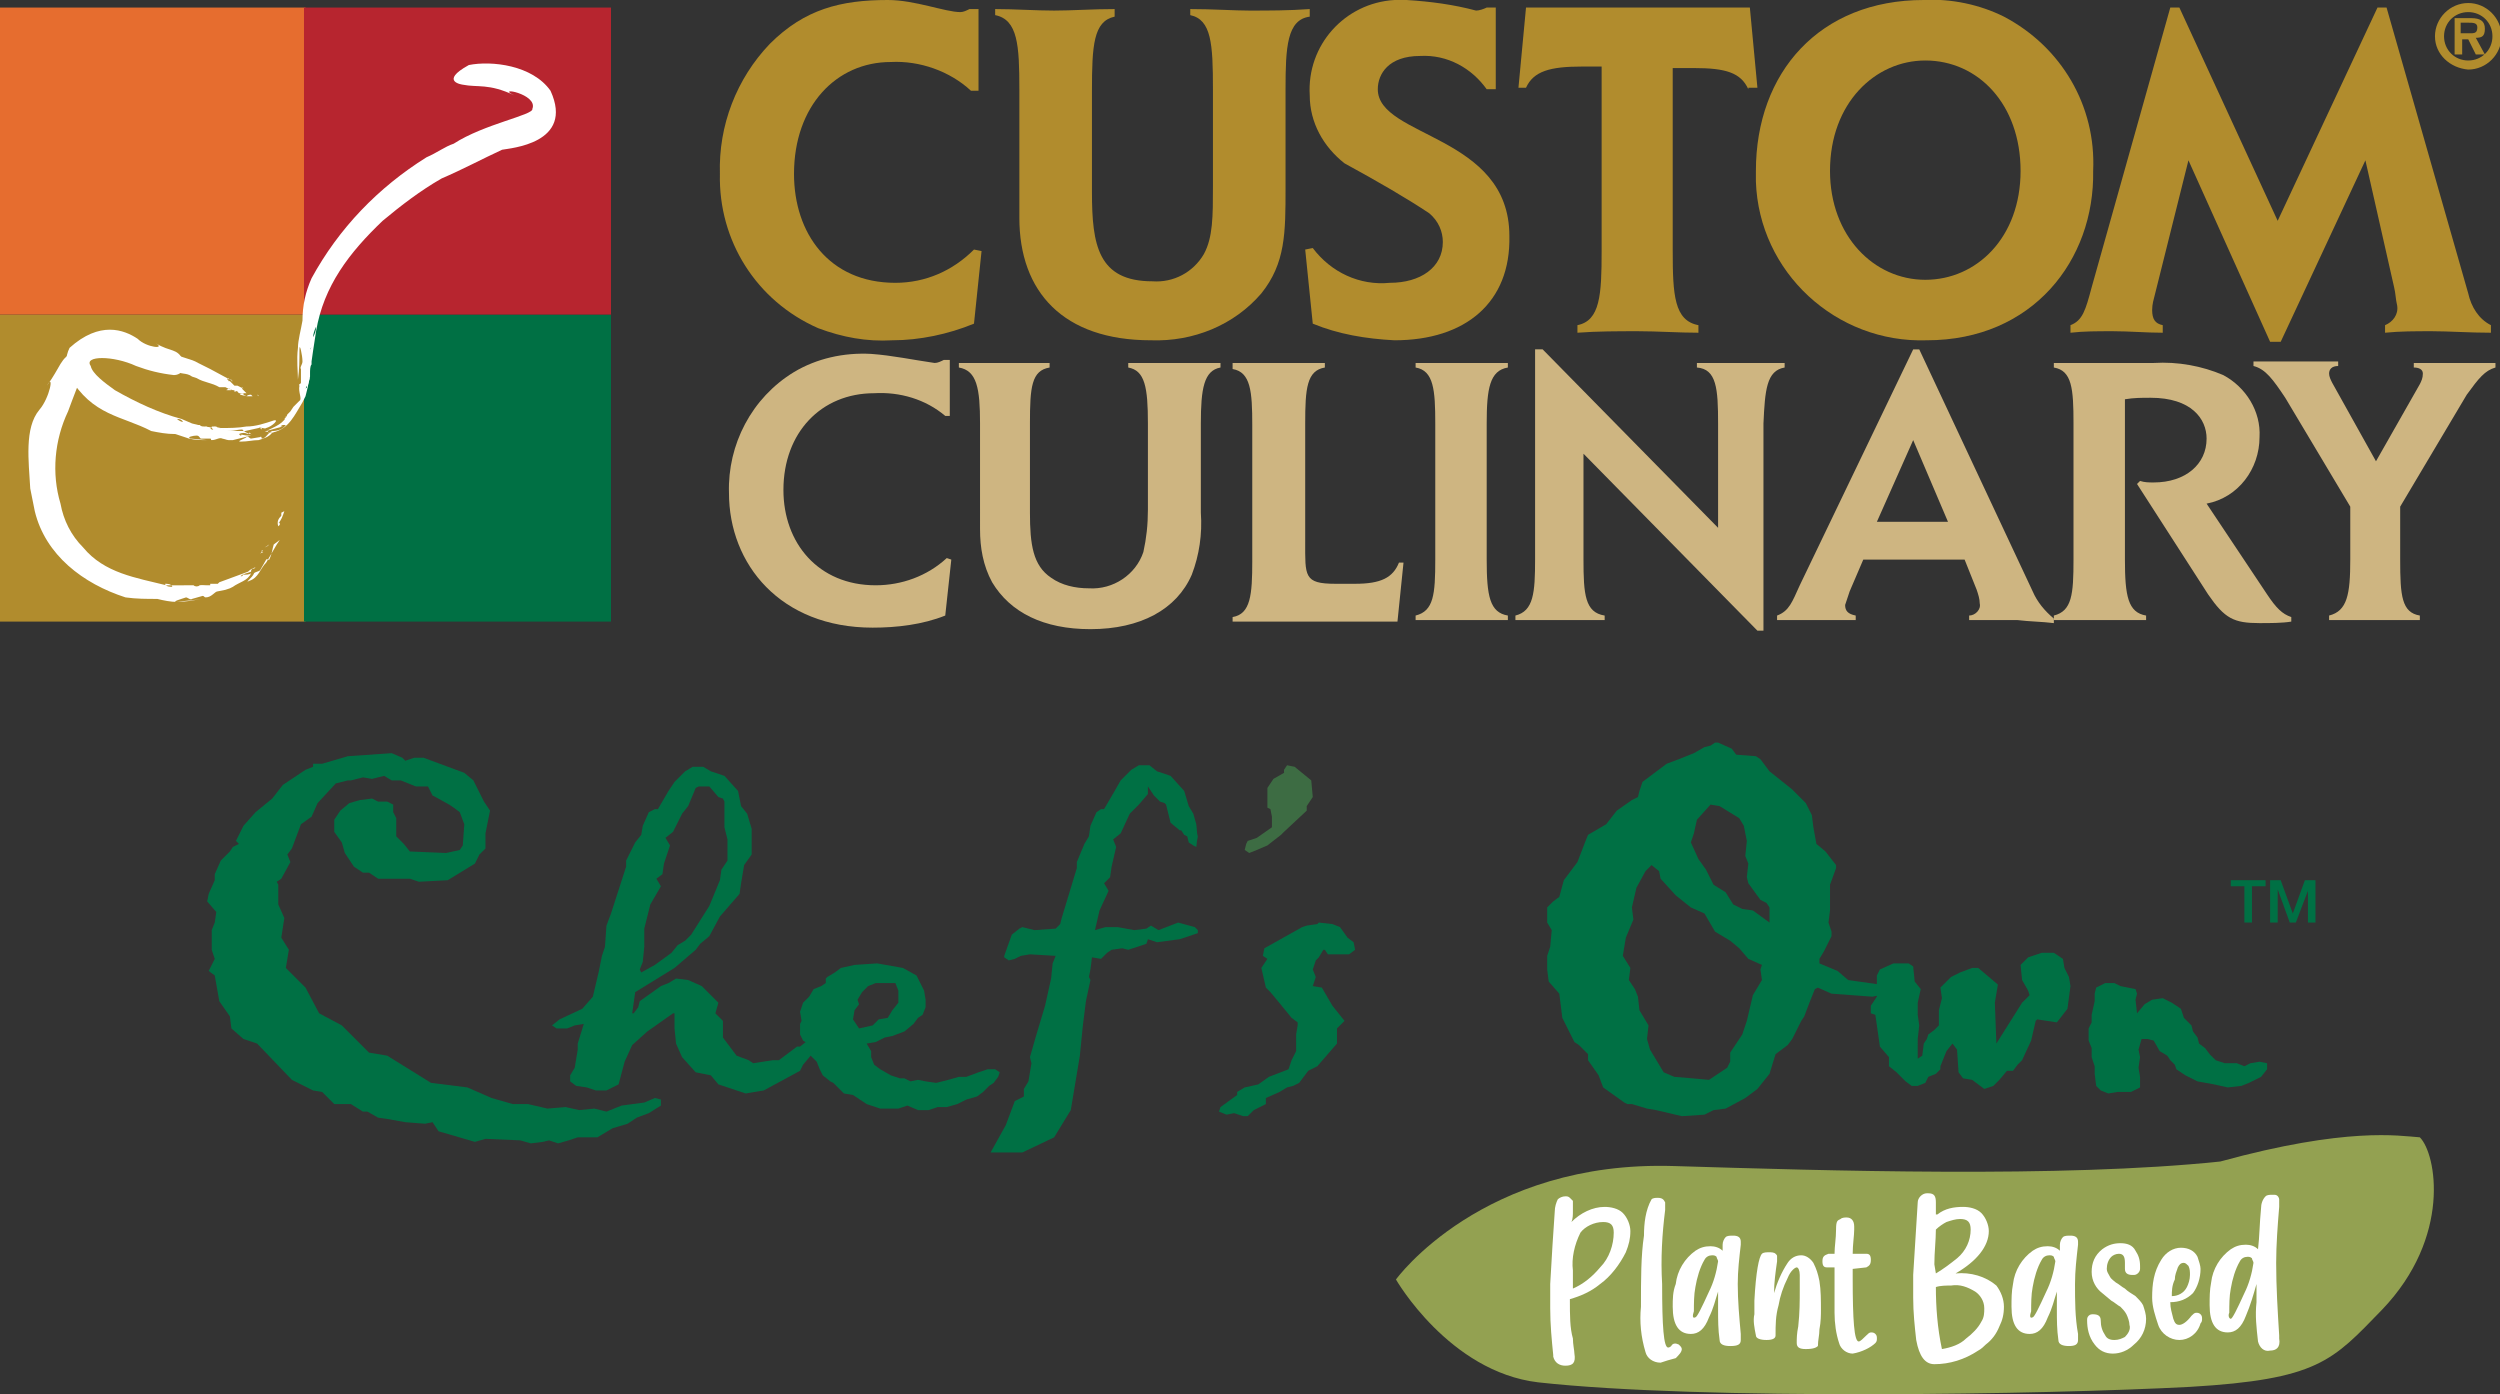 <?xml version="1.0" encoding="utf-8"?>
<!-- Generator: Adobe Illustrator 25.3.1, SVG Export Plug-In . SVG Version: 6.00 Build 0)  -->
<svg version="1.1" id="Capa_1" xmlns="http://www.w3.org/2000/svg" xmlns:xlink="http://www.w3.org/1999/xlink" x="0px" y="0px"
	 viewBox="0 0 165.3 92.2" style="enable-background:new 0 0 165.3 92.2;" xml:space="preserve">
<rect x="0" y="0" width="165.3" height="92.2" fill="#333333" stroke="none"/>
<style type="text/css">
	.st0{fill:#007044;}
	.st1{fill:#3D6C43;}
	.st2{fill:#B18C2D;}
	.st3{fill:#E66D2F;}
	.st4{fill:#B7252F;}
	.st5{fill:#FFFFFF;}
	.st6{fill:#CEB581;}
	.st7{fill:#93A151;}
</style>
<g id="Capa_2_1_">
	<g id="Capa_1-2">
		<path class="st0" d="M23,50l2.9-0.2l0.7,0.3l0.2,0.2l0.6-0.2H28l2.7,1l0.6,0.5L32,53l0.4,0.6l-0.3,1.5v1l-0.4,0.4l-0.3,0.6
			l-1.8,1.1l-1.9,0.1l-0.6-0.2h-1.2L25,58.1l-0.6-0.4H24l-0.6-0.4l-0.6-0.9l-0.2-0.7L22.1,55v-0.8l0.4-0.6l0.6-0.5l0.7-0.2l0.8-0.1
			L25,53h0.6l0.4,0.2v0.5l0.2,0.4v1.2l0.5,0.5l0.4,0.5l2.4,0.1l0.9-0.2l0.2-0.3l0.1-1.4l-0.3-0.8L30,53.4l-0.3-0.2l-0.9-0.5
			l-0.2-0.1L28.3,52h-0.8l-1-0.4h-0.6l-0.5-0.3l-0.8,0.2L24,51.4l-0.8,0.2H23l-0.8,0.2L21,53.1L20.6,54l-0.7,0.5l-0.6,1.6l-0.3,0.4
			l0.2,0.5l-0.6,1.1l-0.3,0.2l0.1,0.2v1.3l0.4,0.9l-0.2,1.3l0.5,0.8L18.9,64l1.3,1.3l0.9,1.7l1.5,0.8l1.2,1.2l0.6,0.6l1.2,0.2
			l2.9,1.8l2.4,0.3l1.6,0.7l1.4,0.4h1l1.3,0.3l1.2-0.1l0.9,0.2l1-0.1l0.8,0.2l1-0.4l1.5-0.2l0.7-0.3l0.4,0.1v0.4l-0.8,0.5l-0.8,0.3
			l-0.6,0.4l-1,0.3l-1,0.6h-1.3l-0.6,0.2l-0.7,0.2l-0.6-0.2l-0.4,0.1l-0.8,0.1l-0.7-0.2l-2.3-0.1l-0.7,0.2L29,74.8l-0.4-0.6
			l-0.5,0.1l-1.3-0.1L25.7,74L25,73.9l-0.7-0.4H24L23.2,73h-1.1l-0.8-0.8l-0.6-0.1l-1.4-0.7L17,69l-0.9-0.3L15.3,68l-0.1-0.8l-0.7-1
			l-0.3-1.7l-0.4-0.3l0.4-0.8L14,62.8v-1.3l0.2-0.5l0.1-0.7l-0.6-0.7l0.1-0.5l0.4-0.9v-0.4l0.4-0.9l0.6-0.6l0.2-0.3l0.4-0.2
			l-0.2-0.2l0.5-1l0.8-0.9l1.1-0.9l0.7-0.9l1.5-1l0.5-0.2v-0.2h0.6L23,50z"/>
		<path class="st0" d="M45.8,50.7h0.7l0.5,0.3l0.9,0.3l0.9,1l0.2,1l0.4,0.5l0.3,1v1.1v0.6l-0.5,0.7L49,58.4l-0.1,0.7l-1.3,1.5
			l-0.7,1.3l-0.6,0.5L46,62.8L44.6,64L42,65.6L41.8,67h0.1l0.3-0.4l0.1-0.4l1.4-1l0.5-0.2l0.5-0.3l0.8,0.1l0.9,0.4l1.1,1.1L47.3,67
			l0.5,0.5v1.1l0.9,1.2l0.8,0.3l0.3,0.2l1.3-0.2h0.4l1.2-0.9h0.2l0.5-0.4l0.2-0.2l0.5,0.2l0.1,0.2l-0.6,0.8l-0.5,0.6l-0.2,0.4
			l-2.4,1.3l-1.2,0.2l-1.8-0.6l-0.5-0.6L46,70.9l-0.9-1L44.7,69L44.6,68v-1h-0.1l-1.7,1.2l-1,0.9l-0.5,1.1l-0.4,1.5l-0.8,0.4h-0.7
			l-0.6-0.2l-0.7-0.1l-0.4-0.3v-0.4l0.3-0.5l0.2-1.2L38.2,69l0.4-1.3L38,67.8L37.5,68h-0.7l-0.3-0.2l0.5-0.4l1.5-0.7l0.7-0.8
			l0.4-1.7l0.2-1l0.2-0.6l0.1-1.4l0.3-0.8l1-3.1v-0.4l0.6-1.2l0.4-0.5l0.1-0.6l0.4-0.9l0.4-0.2h0.2l0.7-1.2l0.4-0.6l0.7-0.7
			L45.8,50.7z M46.2,52L46,52.1l-0.5,1.2l-0.4,0.5L44.5,55l-0.5,0.4l0.3,0.5l-0.4,1.2l-0.1,0.7l-0.4,0.3l0.3,0.5l-0.7,1.2l-0.4,1.6
			v0.9v0.3l-0.1,1l-0.2,0.5l0.1,0.2l0.9-0.5l1.1-0.8l0.4-0.5l0.5-0.3l0.4-0.4l1.2-1.9l0.7-1.7l0.1-0.7l0.4-0.6v-1.4l-0.2-0.8V53
			l-0.1-0.2l-0.3-0.1L46.9,52H46.2z"/>
		<path class="st0" d="M56.5,63.8l1.5-0.1l1.7,0.3l0.9,0.5l0.2,0.4l0.3,0.6l0.1,0.6v0.5L61,67.1l-0.3,0.2l-0.3,0.4l-0.6,0.5L59,68.5
			l-0.5,0.1l-0.6,0.3L57.3,69l0.3,0.5v0.4l0.2,0.5l0.4,0.3l0.7,0.4l0.6,0.2h0.3l0.4,0.2l0.5-0.1l0.5,0.1l0.7,0.1l0.8-0.2l0.7-0.2
			h0.5l0.8-0.3l0.6-0.2h0.5l0.3,0.2L66,71.2l-0.3,0.4l-0.3,0.2L65,72.2l-0.4,0.3l-0.7,0.2l-0.6,0.3l-0.7,0.2H62l-0.6,0.2h-0.7
			L60,73.1l-0.6,0.2h-0.5h-0.7L57.3,73l-0.9-0.6l-0.6-0.1l-0.7-0.7l-0.2-0.1l-0.5-0.4l-0.2-0.4l-0.2-0.5l-0.6-0.6L53.4,69l-0.3-0.2
			l-0.2-0.4V68v-0.3l0.1-0.2l-0.1-0.6l0.2-0.6l0.4-0.4l0.3-0.5l0.5-0.2l0.3-0.2v-0.3l0.1-0.1l0.5-0.3l0.4-0.3L56.5,63.8z M57.9,65
			l-0.5,0.2L57,65.6l-0.3,0.5l0.1,0.3l-0.3,0.4l-0.1,0.6l0.4,0.6l0.9-0.2l0.4-0.4l0.6-0.1l0.3-0.5l0.4-0.5v-0.8L59.2,65H57.9z"/>
		<path class="st1" d="M85.1,50.6l0.5,0.1l1.1,0.9l0.1,1.1l-0.4,0.6v0.3L84.9,55l-0.2,0.2l-0.9,0.7l-0.7,0.3l-0.5,0.2l-0.3-0.2
			l0.1-0.4l0.1-0.2l0.6-0.2l1-0.7V54L84,53.5l-0.2-0.1v-1.3l0.4-0.6l0.7-0.4v-0.2L85.1,50.6z"/>
		<path class="st0" d="M87.2,61l0.9,0.1l0.5,0.2l0.5,0.7l0.4,0.3l0.1,0.5l-0.4,0.3h-0.6h-0.8l-0.2-0.3h-0.1l-0.3,0.5l-0.2,0.2
			l-0.2,0.6l0.2,0.5l-0.2,0.6l0.6,0.1l0.7,1.2l0.8,1L88.4,68v1l-1.3,1.5l-0.6,0.3l-0.6,0.8l-0.4,0.2l-0.4,0.1l-0.5,0.3l-0.9,0.4V73
			l-0.8,0.4l-0.4,0.4h-0.3l-0.6-0.2l-0.5,0.1l-0.5-0.2l0.1-0.3l1.1-0.8v-0.2l0.5-0.3l0.9-0.2l0.7-0.5l1.3-0.5l0.2-0.6l0.3-0.6v-0.4
			v-0.7l0.1-0.6v-0.2l-0.4-0.3l-0.9-1.1L84,65.6l-0.3-0.3L83.4,64l0.4-0.6l-0.3-0.2l0.1-0.5l2.5-1.4l0.3-0.1l0.7-0.1L87.2,61z"/>
		<path class="st0" d="M113.4,49.1h0.2l0.9,0.4l0.3,0.4l1.3,0.1l0.3,0.2L117,51l1.5,1.2l0.9,0.9l0.4,0.8l0.1,0.8l0.2,1.1l0.6,0.5
			l0.7,0.9v0.2l-0.4,1.1v1.7l-0.1,0.8l0.2,0.6v0.3l-0.5,1l-0.3,0.5v0.3l1.2,0.5l0.7,0.6l2.1,0.3l0.1,0.4l-0.1,0.3l-0.5,0.1l-2.7-0.2
			l-0.9-0.4l-0.2,0.1l-0.4,1l-0.3,0.8l-0.2,0.3l-0.6,1.2l-0.3,0.4l-0.8,0.6L117,71l-0.8,1l-0.8,0.6l-1.3,0.7l-0.8,0.1l-0.6,0.3
			l-1.5,0.1l-1.7-0.4l-0.6-0.1l-1-0.3h-0.3l-0.2-0.1l-1.4-1l-0.3-0.8l-0.7-1v-0.4l-0.6-0.6l-0.3-0.2l-0.8-1.6l-0.2-1.6l-0.7-0.8
			l-0.1-0.8v-0.9l0.2-0.6l0.1-1.1l-0.3-0.5v-1l0.4-0.4l0.4-0.3l0.3-1.1l0.9-1.2l0.5-1.3l0.2-0.5l1.2-0.7l0.7-0.9l1-0.7l0.4-0.2
			l0.1-0.4l0.2-0.6l1.6-1.2l0.8-0.3l1-0.4l0.7-0.4l0.4-0.1L113.4,49.1z M109.2,57.2l-0.4,0.4l-0.6,1.1l-0.3,1.3l0.1,0.8l-0.5,1.2
			l-0.2,1.2l0.5,0.8l-0.1,0.8l0.4,0.6l0.2,0.5l0.1,0.9l0.6,1l-0.1,0.9l0.2,0.7l0.9,1.5l0.7,0.3l1.2,0.1l1.1,0.1l1.2-0.8l0.2-0.4
			v-0.6l0.8-1.2l0.3-0.9l0.4-1.7l0.6-1l-0.1-0.7l0.1-0.3l-0.9-0.4l-0.6-0.7l-0.6-0.5l-1-0.6l-0.7-1.2l-0.9-0.4l-1-0.8l-1-1.1
			l-0.1-0.5L109.2,57.2z M113.1,53.2l-0.9,1l-0.2,0.9l-0.2,0.6l0.5,1.1l0.5,0.7l0.5,1l0.8,0.5l0.5,0.8l0.6,0.3l0.7,0.1l1.1,0.8
			L117,60l-0.2-0.3l-0.4-0.2l-0.8-1.1l-0.1-0.4l0.1-0.9l-0.2-0.5l0.1-1l-0.2-1l-0.3-0.5l-1.3-0.8L113.1,53.2z"/>
		<path class="st0" d="M136,67.6l-1.3-0.2l-0.1,0.1l-0.3,1.3l-0.6,1.3l-0.3,0.3l-0.3,0.4h-0.4l-0.5,0.6l-0.4,0.4l-0.6,0.2l-0.8-0.6
			l-0.6-0.1l-0.3-0.4l-0.1-1.5l-0.3-0.4l-0.4,0.5l-0.4,1v0.2l-0.3,0.3l-0.5,0.2l-0.2,0.4l-0.5,0.2h-0.4l-0.4-0.3l-0.6-0.6l-0.5-0.4
			v-0.6l-0.6-0.7l-0.3-2.1l-0.3-0.1v-0.5l0.4-0.6v-1.4l0.2-0.4l0.9-0.4h1l0.3,0.2l0.1,1l0.4,0.5l-0.2,0.9v0.8l0.1,0.7l-0.1,0.9V70
			l0.3-0.2l0.1-0.8l0.2-0.3l0.1-0.3l0.4-0.3l0.3-0.3v-1l0.2-0.8l-0.1-0.7l0.7-0.7l0.6-0.3l0.8-0.3h0.4l1.3,1.1l-0.2,1.2L132,69
			l1.7-2.7l0.5-0.5l-0.1-0.3l-0.4-0.7l-0.1-1l0.5-0.5L135,63h0.8l0.6,0.4l0.1,0.6l0.3,0.6l0.1,0.6l-0.2,1.5L136,67.6z"/>
		<path class="st0" d="M139.2,65h0.6l0.4,0.2l1,0.2l0.1,0.3l-0.1,0.4l0.1,0.9l0.5-0.6l0.5-0.3L143,66l0.6,0.3l0.6,0.4l0.2,0.6
			l0.5,0.5l0.1,0.4l0.3,0.4l0.1,0.4l0.4,0.3l0.3,0.4l0.4,0.4l0.6,0.2h0.8l0.5,0.2l0.4-0.2l0.6-0.1l0.5,0.1v0.4l-0.4,0.5l-0.4,0.2
			l-0.4,0.2l-0.5,0.2l-0.9,0.1l-0.9-0.2l-1.1-0.2l-0.8-0.4l-0.6-0.4l-0.1-0.3l-0.3-0.3l-0.2-0.3l-0.5-0.3l-0.4-0.7l-0.4-0.1h-0.4
			l-0.2,0.7l0.1,0.5l-0.1,0.7l0.1,0.6v0.7l-0.6,0.3H140l-0.6,0.1l-0.5-0.2l-0.3-0.3l-0.1-0.8v-0.5l-0.2-0.6v-0.6l-0.2-0.5V68
			l0.2-0.4v-0.5l0.2-0.9v-0.5l0.1-0.4L139.2,65z"/>
		<polygon class="st0" points="79.2,55.6 79.1,54.5 78.9,53.8 78.6,53.3 78.3,52.3 77.4,51.3 76.5,51 76,50.6 75.3,50.6 74.8,50.9 
			74.1,51.6 73.7,52.3 73,53.5 72.8,53.5 72.5,53.7 72.1,54.6 72,55.3 71.7,55.8 71.2,57 71.2,57.4 70.2,60.7 70.1,61.1 69.8,61.4 
			68.4,61.5 67.6,61.3 67.4,61.4 66.9,61.8 66.4,63.2 66.4,63.3 66.7,63.5 67.1,63.4 67.5,63.2 68.1,63.1 69.8,63.2 69.6,63.7 
			69.5,64.7 69.1,66.5 68.5,68.5 68.1,69.9 68.2,70.3 68,71.5 67.7,72 67.7,72.5 67.1,72.8 66.5,74.4 65.5,76.2 67.6,76.2 
			69.7,75.2 70.8,73.4 71.4,69.8 71.6,67.8 71.8,66.2 72.1,64.8 72,64.6 72.1,64.1 72.2,63.3 72.8,63.4 73.2,63 73.5,62.8 
			74.2,62.7 74.6,62.8 75.8,62.4 75.9,62.1 76.5,62.3 78,62.1 79.2,61.7 79.2,61.5 79,61.3 77.9,61 76.6,61.5 76.1,61.2 75.8,61.4 
			75,61.5 73.9,61.3 73.1,61.3 72.4,61.5 72.7,60.2 73.3,58.9 73,58.4 73.4,58 73.5,57.3 73.8,56 73.6,55.5 74.1,55.1 74.7,53.8 
			75.3,53.2 75.9,52.5 75.9,52 76.3,52.6 76.7,53 77,53.1 77.1,53.2 77.4,54.4 78,54.9 78.1,54.9 78.3,55.2 78.5,55.3 78.6,55.7 
			78.9,55.9 79.1,56 79.2,55.1 		"/>
		<polyline class="st2" points="20.2,41.1 0,41.1 0,20.8 20.2,20.8 20.2,41.1 		"/>
		<polyline class="st0" points="40.4,41.1 20.1,41.1 20.1,20.8 40.4,20.8 40.4,41.1 		"/>
		<polyline class="st3" points="20.2,20.8 0,20.8 0,0.5 20.2,0.5 20.2,20.8 		"/>
		<polyline class="st4" points="40.4,20.8 20.1,20.8 20.1,0.5 40.4,0.5 40.4,20.8 		"/>
		<polyline class="st5" points="17.8,28.1 17.5,28.2 17.7,28.2 17.8,28.1 		"/>
		<polyline class="st5" points="17.4,28.3 17.3,28.3 17.3,28.3 17.4,28.3 		"/>
		<polyline class="st5" points="17,28.4 17.2,28.3 17,28.4 		"/>
		<polyline class="st5" points="17.3,28.4 17.3,28.3 17.3,28.3 17.2,28.3 17.3,28.4 		"/>
		<polyline class="st5" points="17.3,28.4 17.4,28.5 17.3,28.4 		"/>
		<path class="st5" d="M17.3,29c0,0,0-0.2-0.1-0.1L16.6,29c-0.1,0-0.2-0.2-0.3-0.1s-0.7,0.3-0.4,0.3c0.5,0,0.8-0.1,1.2-0.1
			c0.3-0.1,0.7-0.2,0.9-0.5l0.3-0.1l-0.4,0.1C17.7,28.6,17.6,29,17.3,29"/>
		<path class="st5" d="M18.8,27.7h0.1c0.1,0.2,0.1-0.2-0.1,0.2h0.1c0.1,0,0.1-0.1,0-0.1c0.4,0,0.1-0.1,0-0.3v0.1"/>
		<polyline class="st5" points="18.7,27.5 18.8,27.5 18.8,27.5 18.7,27.5 18.7,27.5 		"/>
		<path class="st5" d="M16.1,28.5c-0.5,0-1,0-1.6-0.2h-0.1l-0.1-0.1h-0.2h-0.1v0.1l0.1,0.1L14,28.4l-0.1-0.1h-0.2h0.2h0.2l-0.5-0.1
			h-0.1c-0.1,0-0.2,0-0.3-0.1h-0.1l0,0l0,0l-0.4-0.1h-0.3l-0.1-0.1l-0.2,0l0.1,0.2c0.1,0.1,0.2-0.1,0.3,0.1c-0.1-0.2-0.2,0-0.3-0.1
			l-0.1-0.2c-0.1,0-0.3-0.1-0.4-0.2c0.1,0,0.3,0,0.4,0.2l0.2,0l0.1,0.1h0.3L12,27.7c-1.5-0.4-3-1.1-4.4-1.9
			c-0.7-0.5-1.5-1.1-1.6-1.6c-0.5-0.7,1.5-0.7,3,0c0.8,0.3,1.6,0.5,2.5,0.6c0.4,0,0.7-0.3,0.7-0.7c0-0.1,0-0.2-0.1-0.3
			c-0.4-0.8-0.8-0.5-1.8-1.1c0.7,0.4-0.6,0.3-1.2-0.3c-0.9-0.6-2.5-1.2-4.5,0.6c-0.3,0.6-0.3,1.3,0,1.9c1.5,2.6,3.5,2.6,5.4,3.6
			c0.5,0.1,1,0.2,1.6,0.2l0.9,0.3c0.4,0.1,0.8,0.1,1.2,0.1l-1.1-0.1c-0.3-0.1,0.2-0.2,0.4-0.2s0.2,0.2,0.3,0.2h0.6
			c0.1,0,0,0.1,0.1,0.1c0.3,0,0.5-0.2,0.7-0.1l0.4,0.1l0.2,0h0.1v-0.2l0.2,0.1l-0.2-0.1v0.2l1.2-0.3l0,0c-0.2,0-0.5,0-0.7-0.1
			c0.1,0,0.1,0.1,0,0.1l-0.1-0.1c0.2-0.1,0.4-0.1,0.6,0l0.1-0.1l0.1,0.1h0.1C16.4,28.7,16.3,28.6,16.1,28.5"/>
		<path class="st5" d="M13.9,28.3L13.9,28.3l-0.3-0.1C13.6,28.3,13.8,28.3,13.9,28.3"/>
		<polyline class="st5" points="17.8,36 17.5,36.2 17.7,36.1 17.8,36 		"/>
		<polyline class="st5" points="17.4,36.4 17.3,36.4 17.3,36.5 17.4,36.4 		"/>
		<polyline class="st5" points="17,36.8 17.2,36.6 17,36.8 		"/>
		<polyline class="st5" points="17.4,36.5 17.3,36.5 17.3,36.5 17.2,36.6 17.4,36.5 		"/>
		<polyline class="st5" points="17.4,36.5 17.5,36.5 17.4,36.5 		"/>
		<path class="st5" d="M17.8,37c0,0.1-0.1-0.1-0.2,0l-0.4,0.7c-0.1,0.1-0.3,0.1-0.4,0.2c-0.1,0.3-0.7,0.7-0.3,0.5
			c0.6-0.2,0.7-0.8,1.1-1.2l0.7-1.2l0.2-0.3l-0.4,0.3C18,36.3,18,36.6,17.8,37"/>
		<path class="st5" d="M18.6,33.9c0,0.1,0,0.2,0,0.2c-0.2,0.2-0.3,0.4-0.2,0.7l0.1-0.1c0-0.1,0-0.2-0.1-0.1c0.2-0.2,0.3-0.5,0.4-0.8
			L18.6,33.9"/>
		<polyline class="st5" points="18.8,33.7 18.8,33.9 18.8,33.9 18.8,33.7 18.8,33.7 		"/>
		<path class="st5" d="M16.4,37.8l-1.9,0.7l-0.1,0.1h-0.2L14,38.6h-0.1l0,0v0.1l0.1,0.1l-0.1-0.1h-0.2h-0.3h0.3h0.2l0,0h-0.6h-0.1
			c-0.1,0.1-0.3,0.1-0.4,0H12l-0.3,0.1l-0.1-0.1l-0.2,0.1l0.2,0.1c0.1,0.1,0.3-0.2,0.4,0c-0.1-0.2-0.3,0.1-0.4,0l-0.2-0.1
			c-0.2,0-0.4,0-0.5-0.2c0.2,0,0.4,0,0.5,0.2l0.2-0.1l0.1,0.1l0.3-0.1c-0.3,0-0.7,0-1,0c-2-0.5-4.1-0.8-5.5-2.5
			c-0.8-0.8-1.3-1.8-1.5-2.9c-0.6-2-0.4-4.2,0.5-6.1c0.3-0.8,0.8-2.2,1.2-2.9c0.2-1.1-0.7-1-0.8-1c-0.9,0.3-0.9,1-1.8,2.2
			c0.5-0.9,0.2,0.8-0.5,1.6c-1,1.2-0.7,3.4-0.6,5.2l0.3,1.5c0.7,2.9,3.2,4.8,6,5.7c0.7,0.1,1.4,0.1,2.1,0.1c0.4,0.1,0.9,0.2,1.3,0.2
			c0.5,0,1.1-0.1,1.6-0.2c-0.5,0.1-0.9,0.1-1.6,0.2c-0.4,0,0.3-0.2,0.6-0.3c0.1,0,0.3,0.2,0.4,0.1l0.7-0.2c0.1,0,0.1,0.1,0.2,0.1
			c0.4,0,0.6-0.4,0.8-0.4l0.5-0.1l0.3-0.1l0.2-0.1l-0.2-0.2l0.3-0.1l-0.3,0.1l0.2,0.2c0.4-0.3,1-0.4,1.2-0.9l0,0
			C16.5,38,16.3,38,16,38c0.1,0,0.1,0,0,0.1h-0.1c0.2-0.2,0.5-0.2,0.7-0.3c0-0.1,0-0.1,0.1-0.2h0.1l0.1-0.1
			C16.7,37.6,16.6,37.6,16.4,37.8"/>
		<path class="st5" d="M13.7,38.7h0.1h-0.6C13.4,38.8,13.5,38.7,13.7,38.7"/>
		<polyline class="st5" points="14.8,29 15.2,29.1 15,29 14.8,29 		"/>
		<polyline class="st5" points="15.6,29.1 15.7,29.1 15.8,29.1 15.6,29.1 		"/>
		<polyline class="st5" points="16.4,29 16,29 16.4,29 		"/>
		<path class="st5" d="M15.8,29C15.8,29,15.9,29,15.8,29L15.8,29l0.2,0.1L15.8,29"/>
		<polyline class="st5" points="15.8,29 15.7,28.9 15.8,29 		"/>
		<path class="st5" d="M16,28.4c0.1,0,0.1,0.2,0.2,0.1l0.9-0.2c0.1-0.1,0.4,0.1,0.5,0c0.4-0.1,0.9-0.6,0.5-0.5
			c-0.6,0.2-1.2,0.4-1.8,0.4c-0.6,0.1-1.1,0.1-1.7,0.1l-0.5-0.1l0.6,0.2C15.2,28.6,15.6,28.4,16,28.4"/>
		<path class="st5" d="M11.7,28.3h0.2c0.3,0.2,0.6,0.3,1,0.3l-0.1-0.1c-0.2,0-0.2,0-0.1,0.1c-0.4-0.2-0.7-0.3-1.1-0.4
			C11.6,28.2,11.6,28.3,11.7,28.3"/>
		<polyline class="st5" points="11.3,28.1 11.6,28.2 11.6,28.1 11.3,28.1 11.3,28.1 		"/>
		<path class="st5" d="M18,28.6c1.1-0.2,1.5-1.2,2-2l0.1-0.2l0.1-0.2l0.1-0.4v-0.1l0,0c0-0.1,0-0.1-0.1,0l-0.1,0.1l0.1-0.1l0.1-0.2
			l0.1-0.4l-0.1,0.4v0.2v0.1l0.2-0.9v-0.2c0-0.2,0-0.5,0.1-0.6V24l0,0v-0.1l0.1-0.7l-0.1-0.5l0.1-0.1l0-0.3l-0.2,0.3
			c-0.1,0.1,0.2,0.4,0,0.5c0.2-0.2-0.1-0.4,0-0.5l0.2-0.3c0-0.2,0.1-0.5,0.2-0.7c0,0.3-0.1,0.5-0.2,0.7l0,0.3l-0.1,0.1l0.1,0.5
			l0.2-1.3c0.5-3,2.2-5.2,4.4-7.3c1.2-1,2.5-2,3.9-2.8c1.4-0.6,2.7-1.3,4-1.9C33.7,9.8,38,9.5,36.4,6c-1.2-1.7-3.9-2-5.4-1.7
			c-2,1.1-0.4,1.3-0.4,1.3c1,0.2,1.7-0.1,3.4,0.7c-1.3-0.6,1.6-0.1,1.2,0.9C35.3,7.6,32,8.2,30,9.5c-0.6,0.2-1.1,0.6-1.8,0.9
			c-3.2,2-5.8,4.7-7.6,8c-0.4,0.9-0.6,1.8-0.6,2.8c-0.1,0.6-0.3,1.3-0.3,1.8c-0.1,0.8,0,1.6,0,2.1c0.1-0.7,0.1-1.3,0.1-2
			c0-0.5,0.2,0.4,0.2,0.8c0,0.2-0.2,0.4-0.1,0.5v0.9c0,0.1-0.2,0.1-0.1,0.2c-0.1,0.4,0.2,0.9,0,1l-0.4,0.4l-0.2,0.3L19,27.4h0.2
			L19,27.7l0.2-0.3H19c-0.2,0.6-0.8,0.8-1.4,1.1l0,0l1.1-0.3c-0.2,0-0.2,0,0-0.1h0.2c-0.2,0.3-0.6,0.4-0.9,0.4l-0.2,0.1
			c-0.1,0-0.1-0.1-0.1-0.1h-0.2c0.2,0.1,0.5,0.1,0.7,0.1"/>
		<path class="st5" d="M20.3,25.5v0.2l0.2-0.8C20.4,25.1,20.3,25.3,20.3,25.5"/>
		<polyline class="st5" points="16.7,25.9 16.6,25.9 16.6,25.9 16.7,25.9 		"/>
		<polyline class="st5" points="16.5,25.8 16.5,25.8 16.5,25.8 16.5,25.8 		"/>
		<polyline class="st5" points="16.4,25.8 16.5,25.8 16.4,25.8 		"/>
		<polyline class="st5" points="16.5,25.9 16.5,25.8 16.5,25.8 16.5,25.8 16.5,25.9 		"/>
		<polyline class="st5" points="16.5,25.9 16.5,25.9 16.5,25.9 		"/>
		<path class="st5" d="M16.3,26.2L16.3,26.2l-0.2-0.1V26c-0.1,0-0.3,0-0.2,0.1L16.3,26.2l0.3,0l0.1,0l-0.1-0.1
			C16.5,26.1,16.4,26.1,16.3,26.2"/>
		<path class="st5" d="M17.1,26.2L17.1,26.2c0-0.1-0.1-0.1-0.1-0.1v0l0,0l0.1,0.1V26.2"/>
		<polyline class="st5" points="17.1,26.3 17.1,26.3 17.1,26.3 17.1,26.3 17.1,26.3 		"/>
		<path class="st5" d="M16.1,25.7l-0.4-0.2h-0.1v0h-0.1l0,0l0,0l0,0v0h-0.1h0.1l0,0l-0.1-0.1l0,0l-0.1-0.1l0,0l-0.1-0.1h-0.1v-0.1
			h-0.1v0.1c0,0.1,0.1-0.1,0.1,0c0-0.1-0.1,0-0.1,0v-0.1L15.1,25l0.1,0.1h0.1v0.1h0.1l-0.2-0.1l-1.3-0.7L13.1,24
			c-0.5-0.3-1-0.3-1.5-0.6c-0.3-0.1-0.6-0.2-0.8-0.1c-0.3,0.1-0.1,0.6-0.1,0.6c0.2,0.4,0.3,0.2,0.6,0.5c-0.2-0.1,0.2-0.2,0.4,0.1
			s0.6,0.1,1,0.4l0.3,0.1c0.5,0.3,1,0.3,1.5,0.6h0.4l0.2,0.1l0.3,0.1l-0.4,0c-0.1,0,0.1-0.1,0.2-0.1l0.1,0.1h0.2v0.1
			c0.1,0,0.2-0.1,0.2,0l0.1,0.1h0.1l0,0v-0.1v0.1v-0.1v0.1h0.4L16,25.7v0v-0.1C16.1,25.7,16.1,25.7,16.1,25.7L16.1,25.7l0,0.2l0,0
			L16.1,25.7"/>
		<polyline class="st5" points="15.6,25.4 15.6,25.4 15.5,25.4 15.6,25.4 		"/>
		<path class="st2" d="M64.4,21.4c-1.7,0.7-3.6,1.1-5.4,1.1c-1.7,0.1-3.3-0.2-4.9-0.8c-4.1-1.8-6.6-5.8-6.5-10.2
			c-0.1-3.2,1.1-6.3,3.3-8.6C53.2,0.6,55.6,0,58.7,0c1.8,0,3.8,0.8,4.8,0.8c0.2,0,0.4-0.1,0.6-0.2h0.6v5.4h-0.5
			c-1.4-1.3-3.4-2-5.3-1.9c-3.6,0-6.4,2.9-6.4,7.4c0,3.9,2.3,7.2,6.7,7.2c2,0,3.8-0.8,5.2-2.2l0.5,0.1L64.4,21.4"/>
		<path class="st2" d="M85,5.9v6.5c0,3,0,5-1.6,7c-1.8,2.1-4.5,3.2-7.3,3.1c-5.8,0-8.7-3.2-8.7-8.1V5.9c0-2.9-0.1-4.6-1.6-4.9V0.6
			c1.3,0,2.7,0.1,3.9,0.1s2.5-0.1,4-0.1v0.5c-1.4,0.3-1.5,1.9-1.5,4.9v6.7c0,3.5,0.4,5.9,4,5.9c1.4,0.1,2.7-0.6,3.4-1.8
			c0.6-1.1,0.6-2.5,0.6-4.5V5.9c0-3-0.1-4.6-1.5-4.9V0.6c1.5,0,2.9,0.1,3.9,0.1c1.3,0,2.6,0,4-0.1v0.5C85.1,1.3,85,3.1,85,5.9"/>
		<path class="st2" d="M92.2,22.5c-1.9-0.1-3.7-0.4-5.4-1.1l-0.5-4.9l0.5-0.1c1.2,1.6,3.1,2.5,5.1,2.3c2,0,3.5-1,3.5-2.7
			c0-0.7-0.3-1.4-0.9-1.9c-1.5-1-3.4-2.1-5.6-3.3c-1.4-1.1-2.3-2.7-2.3-4.5C86.4,3,88.9,0.2,92.2,0c0.3,0,0.5,0,0.8,0
			c1.6,0.1,3.1,0.3,4.6,0.7c0.2,0,0.5-0.1,0.7-0.2h0.6v5.4h-0.6c-1-1.4-2.6-2.3-4.4-2.2c-2.1,0-2.8,1.2-2.8,2.2c0,3.2,8.7,3,8.7,9.7
			C99.9,20,96.9,22.5,92.2,22.5"/>
		<path class="st2" d="M115.6,5.9c-0.5-1.1-1.5-1.4-3.6-1.4h-1.4v12.1c0,2.9,0.1,4.6,1.7,4.9V22c-1.3,0-2.7-0.1-4-0.1s-2.7,0-4,0.1
			v-0.5c1.5-0.3,1.6-2,1.6-4.9V4.4h-1.3c-2.1,0-3.2,0.3-3.7,1.4h-0.5l0.5-5.3h14.8l0.5,5.3H115.6"/>
		<path class="st2" d="M127.3,4c-3.3,0-6.3,2.8-6.3,7.3c0,4.3,2.9,7.2,6.3,7.2c3.4,0,6.3-2.8,6.3-7.2S130.8,4,127.3,4z M127.4,22.5
			c-6,0.2-11.1-4.5-11.3-10.5c0-0.2,0-0.5,0-0.7c0-6.5,4.2-11.3,11.1-11.3c1.8-0.1,3.7,0.3,5.3,1.1c3.8,2,6.1,5.9,5.9,10.2
			C138.5,17.2,134.4,22.5,127.4,22.5"/>
		<path class="st2" d="M160.8,21.9c-1.1,0-2.1,0-3.1,0.1v-0.5c0.5-0.2,0.9-0.7,0.8-1.3c-0.1-0.4-0.1-0.8-0.2-1.2l-1.9-8.4l-5.6,12
			h-0.7l-5.4-12l-2.2,8.8c-0.1,0.4-0.2,0.7-0.2,1.1c0,0.6,0.2,0.9,0.7,1V22c-1.1,0-2.2-0.1-3.3-0.1s-1.9,0-2.8,0.1v-0.5
			c0.8-0.3,1-1,1.4-2.5l5.2-18.5h0.6l6.5,14.1l6.6-14.1h0.6l5.4,18.9c0.2,0.9,0.7,1.7,1.5,2.1V22C163.3,22,161.9,21.9,160.8,21.9"/>
		<path class="st6" d="M62.5,40.7c-1.5,0.6-3.2,0.8-4.8,0.8c-6.1,0-9.5-4.2-9.5-8.9c-0.1-3.2,1.5-6.3,4.3-8c1.5-0.9,3.3-1.3,5.1-1.2
			c1.4,0.1,2.8,0.4,4.2,0.6c0.2,0,0.4-0.1,0.6-0.2h0.4v3.7h-0.3c-1.3-1.1-3-1.6-4.7-1.5c-3.5,0-6,2.6-6,6.4c0,3.5,2.3,6.3,6.1,6.3
			c1.7,0,3.4-0.6,4.7-1.8l0.3,0.1L62.5,40.7"/>
		<path class="st6" d="M79.4,28v5.9c0.1,1.4-0.1,2.8-0.6,4.1c-1,2.3-3.4,3.6-6.7,3.6c-3.1,0-5.3-1.1-6.5-3.1
			c-0.6-1.1-0.8-2.3-0.8-3.5V28c0-2.3-0.2-3.5-1.4-3.7V24c1,0,2,0,3,0s2,0,3,0v0.3c-1.2,0.2-1.3,1.3-1.3,3.7v5.9
			c0,2.1,0.2,3.5,1.4,4.3c0.7,0.5,1.6,0.7,2.5,0.7c1.6,0.1,3.1-0.9,3.6-2.4c0.2-0.9,0.3-1.8,0.3-2.8V28c0-2.4-0.2-3.5-1.3-3.7V24
			c1,0,2.1,0,3.1,0s2.1,0,3,0v0.3C79.6,24.5,79.4,25.7,79.4,28"/>
		<path class="st6" d="M92.4,41.1H81.5v-0.3c1.2-0.2,1.3-1.5,1.3-3.7v-9c0-2.2-0.1-3.5-1.3-3.7V24c1.1,0,2.2,0,3.1,0s1.9,0,3,0v0.3
			c-1.2,0.2-1.3,1.4-1.3,3.7v7.8c0,2.3-0.1,2.8,2,2.8h1.3c1.7,0,2.5-0.4,2.9-1.4l0.3,0L92.4,41.1"/>
		<path class="st6" d="M96.7,41c-1.1,0-2.1,0-3.1,0v-0.3c1.2-0.3,1.3-1.4,1.3-3.7v-9c0-2.2-0.1-3.5-1.3-3.7V24c1,0,2.1,0,3.1,0
			s2,0,3,0v0.3c-1.2,0.2-1.4,1.4-1.4,3.7v9c0,2.4,0.2,3.5,1.4,3.7V41C98.7,41,97.7,41,96.7,41"/>
		<path class="st6" d="M116.6,28v13.7h-0.4L104.7,30v7c0,2.3,0.1,3.5,1.4,3.7V41c-0.9,0-2,0-3,0s-1.9,0-2.9,0v-0.3
			c1.2-0.3,1.3-1.5,1.3-3.7V23.1h0.5l11.6,11.8V28c0-2.3-0.1-3.6-1.4-3.7V24c1.1,0,2.1,0,2.9,0s1.8,0,2.9,0v0.3
			C116.8,24.5,116.7,25.8,116.6,28"/>
		<path class="st6" d="M126.5,29.1l-2.4,5.4h4.7C128.8,34.5,126.5,29.1,126.5,29.1z M133.4,41c-1,0-2.2,0-3.2,0v-0.3
			c0.4,0,0.8-0.4,0.7-0.8c0,0,0,0,0,0c0-0.3-0.1-0.6-0.2-0.9l-0.8-2h-6.7l-0.9,2.1c-0.1,0.3-0.2,0.6-0.3,0.9c0,0.4,0.2,0.6,0.7,0.7
			V41c-1,0-2,0-3,0c-0.7,0-1.4,0-2.2,0v-0.3c0.8-0.3,1-0.9,1.5-2l7.5-15.6h0.4l7.5,16c0.3,0.7,0.8,1.3,1.4,1.8v0.3
			C135,41.1,134.2,41.1,133.4,41"/>
		<path class="st6" d="M149.4,41.2c-1.7,0-2.3-0.3-3.4-1.9l-4.7-7.3l0.2-0.2c0.3,0.1,0.6,0.1,0.9,0.1c2.1,0,3.5-1.2,3.5-2.9
			c0-1.3-1-2.7-3.7-2.7c-0.6,0-1.1,0-1.7,0.1V37c0,2.4,0.2,3.5,1.4,3.7V41c-1,0-2,0-3.1,0s-2.1,0-3,0v-0.3c1.2-0.3,1.3-1.4,1.3-3.7
			v-9c0-2.3-0.1-3.5-1.3-3.7V24h6.6c1.6-0.1,3.2,0.2,4.6,0.8c1.5,0.8,2.5,2.4,2.4,4.1c0,2.1-1.4,4-3.5,4.4l4,6
			c0.6,0.9,1,1.3,1.6,1.5v0.3C150.9,41.2,150.1,41.2,149.4,41.2"/>
		<path class="st6" d="M163.1,26.1l-4.4,7.4V37c0,2.4,0.1,3.5,1.3,3.7V41c-1,0-2,0-3,0s-2.1,0-3,0v-0.3c1.2-0.3,1.4-1.4,1.4-3.7
			v-3.5l-4.3-7.2c-0.8-1.2-1.3-1.9-2.1-2.1v-0.3c0.8,0,1.6,0,2.4,0c1,0,2.1,0,3.2,0v0.3c-0.4,0-0.6,0.2-0.6,0.5
			c0,0.2,0.1,0.4,0.2,0.6l2.9,5.2l2.9-5.1c0.1-0.2,0.2-0.4,0.2-0.7c0-0.3-0.3-0.4-0.6-0.4v-0.3c1,0,2,0,3,0c0.8,0,1.6,0,2.4,0v0.3
			C164.3,24.5,163.9,25,163.1,26.1"/>
		<path class="st0" d="M147.5,58.2h2.3v0.4h-0.9V61h-0.5v-2.4h-0.9V58.2z"/>
		<path class="st0" d="M150.1,58.2h0.7l0.8,2.2l0,0l0.8-2.2h0.7V61h-0.5v-2.1l0,0l-0.8,2.1h-0.4l-0.8-2.2l0,0V61h-0.5L150.1,58.2z"
			/>
		<path class="st2" d="M161,2.4c0-1.2,1-2.2,2.2-2.2c1.2,0,2.2,1,2.2,2.2s-1,2.2-2.2,2.2l0,0C162,4.5,161,3.6,161,2.4z M164.8,2.4
			c0-0.9-0.7-1.6-1.6-1.6s-1.6,0.7-1.6,1.6s0.7,1.6,1.6,1.6S164.8,3.3,164.8,2.4z M164.3,3.6h-0.6l-0.5-1h-0.4v1h-0.5V1.2h1.1
			c0.6,0,0.9,0.2,0.9,0.7s-0.2,0.6-0.6,0.6L164.3,3.6z M163.4,2.2c0.3,0,0.4-0.1,0.4-0.4s-0.3-0.3-0.6-0.3h-0.5v0.7H163.4z"/>
		<path class="st7" d="M144.8,91.7c-9.5,0.5-32.3,0.9-43.1-0.3c-5.9-0.7-9.4-6.8-9.4-6.8s5.7-7.9,18.4-7.5c10,0.3,25.6,0.8,36.1-0.3
			c8.4-2.3,11.8-1.7,13.2-1.6c1.1,1.1,2.1,6.6-2.5,11.4C154.2,90,153.3,91.2,144.8,91.7z"/>
		<path class="st5" d="M103.5,90.3c-0.4,0-0.7-0.2-0.8-0.6c0,0,0-0.1,0-0.1c-0.1-1-0.2-2-0.2-3.1c0-0.5,0-1,0-1.6
			c0.1-1.8,0.2-3.4,0.3-4.8c0-0.3,0.1-0.6,0.2-0.8c0.1-0.1,0.3-0.2,0.5-0.2c0.1,0,0.2,0,0.3,0.1c0.1,0.1,0.1,0.1,0.2,0.2
			c0,0.1,0,0.2,0,0.3c0,0.1,0,0.2,0,0.4s0,0.5-0.1,0.7c0.6-0.6,1.4-1,2.2-1c0.4,0,0.9,0.1,1.2,0.4c0.3,0.3,0.5,0.8,0.5,1.2
			c0,0.5-0.1,0.9-0.3,1.4c-0.4,0.8-1,1.6-1.7,2.1c-0.6,0.5-1.3,0.8-2,1c0,1.1,0,1.9,0.2,2.6c0,0.4,0.1,0.8,0.1,1
			C104.2,90.1,104,90.3,103.5,90.3z M104,85.2c0.7-0.3,1.3-0.8,1.8-1.4c0.6-0.6,0.9-1.5,0.9-2.3c0-0.5-0.2-0.7-0.7-0.7
			c-0.6,0-1.2,0.3-1.5,0.7c-0.4,0.8-0.6,1.7-0.5,2.5L104,85.2z"/>
		<path class="st5" d="M109.8,90.1c-0.5,0-0.9-0.3-1-0.7c-0.3-1-0.4-2-0.3-3c0-1.8,0-3.4,0.2-4.7c0-0.8,0.1-1.7,0.5-2.4
			c0.1-0.1,0.3-0.1,0.4-0.1c0.3,0,0.4,0.1,0.5,0.3c0,0.1,0,0.2,0,0.2c0,0.1,0,0.2,0,0.3c-0.2,1.6-0.3,3.2-0.2,4.9
			c0,2.8,0.1,4.2,0.4,4.2c0.1,0,0.2-0.1,0.2-0.1c0.1-0.2,0.3-0.2,0.5-0.1c0,0,0.1,0.1,0.1,0.1c0.1,0.1,0.1,0.2,0.1,0.2
			c0,0.2-0.2,0.4-0.4,0.6C110.4,89.9,110.1,90,109.8,90.1z"/>
		<path class="st5" d="M114.4,89c-0.4,0-0.7-0.1-0.7-0.4c-0.1-0.7-0.1-1.3-0.1-2c0-0.4,0-0.8,0-1.2c-0.2,0.6-0.3,1.1-0.6,1.7
			c-0.3,0.8-0.7,1.1-1.2,1.1c-0.8,0-1.2-0.6-1.2-1.8c0-0.5,0-1,0.2-1.5c0.1-0.9,0.6-1.7,1.3-2.2c0.3-0.2,0.6-0.3,1-0.3
			c0.3,0,0.6,0.1,0.8,0.3v-0.4c0-0.2,0.1-0.4,0.2-0.5c0.1-0.1,0.3-0.1,0.5-0.1c0.3,0,0.5,0.1,0.5,0.4c0,0.1,0,0.1,0,0.2
			c-0.1,0.9-0.2,1.7-0.2,2.6c0,1.1,0.1,2.2,0.2,3.3c0,0.1,0,0.3,0,0.4C115.1,88.9,114.9,89,114.4,89z M112.1,87.1
			c0.1,0,0.4-0.6,0.9-1.7c0.3-0.6,0.5-1.3,0.6-2c0-0.1-0.1-0.2-0.1-0.3c-0.1-0.1-0.2-0.1-0.3-0.1c-0.2,0-0.4,0.1-0.5,0.3
			c-0.3,0.5-0.5,1.2-0.6,1.8c-0.1,0.5-0.1,1.1-0.1,1.6C111.9,87,111.9,87.2,112.1,87.1L112.1,87.1z"/>
		<path class="st5" d="M119.4,89.2c-0.4,0-0.6-0.1-0.6-0.4s0-0.6,0.1-1.1c0.1-0.9,0.1-1.7,0.1-2.4c0-0.3,0-0.6,0-1
			c0-0.3-0.1-0.5-0.2-0.5s-0.4,0.2-0.6,0.7c-0.3,0.6-0.5,1.2-0.6,1.8c-0.2,0.7-0.2,1.3-0.2,2c0,0.2-0.2,0.3-0.6,0.3
			s-0.7-0.1-0.7-0.3c-0.1-0.5-0.2-1-0.1-1.4c0-0.3,0-0.6,0-0.9c0.1-1.9,0.3-2.9,0.5-3.1c0.1-0.1,0.3-0.1,0.5-0.1
			c0.1,0,0.3,0,0.4,0.1c0.1,0.1,0.1,0.1,0.1,0.2c0,0,0,0.2,0,0.3c-0.1,0.7-0.2,1.4-0.2,2.1c0.2-0.7,0.5-1.4,0.9-2
			c0.2-0.3,0.5-0.5,0.9-0.5c0.3,0,0.6,0.2,0.8,0.5c0.2,0.4,0.3,0.7,0.4,1.2c0.1,0.6,0.1,1.3,0.1,1.9c0,0.3,0,0.8-0.1,1.3
			c0,0.4-0.1,0.7-0.1,1.1C120.1,89.1,119.9,89.2,119.4,89.2z"/>
		<path class="st5" d="M122.5,89.5c-0.4,0-0.8-0.3-0.9-0.7c-0.2-0.6-0.3-1.3-0.3-2v-0.9c0-0.7,0-1.3,0-2.1h-0.5
			c-0.2,0-0.3-0.1-0.3-0.4s0.1-0.4,0.4-0.5h0.4c0-0.5,0.1-1,0.1-1.6s0.1-0.6,0.3-0.7c0.1-0.1,0.3-0.1,0.4-0.1c0.3,0,0.5,0.2,0.5,0.6
			v0.2c0,0.4-0.1,1-0.1,1.6h0.9c0.2,0,0.3,0.1,0.3,0.4s-0.1,0.4-0.3,0.5l-0.9,0.1c0,0.2,0,0.4,0,0.6c0,2.8,0.1,4.2,0.4,4.2
			c0.1,0,0.3-0.2,0.5-0.4c0.1-0.1,0.2-0.2,0.3-0.2c0.1,0,0.2,0,0.3,0.1c0.1,0.1,0.1,0.2,0.1,0.3c0,0.1,0,0.2-0.1,0.3
			C123.7,89.1,123.1,89.4,122.5,89.5z"/>
		<path class="st5" d="M128.1,80.3c0.5-0.4,1.1-0.5,1.7-0.5c0.4,0,0.9,0.1,1.2,0.4c0.3,0.3,0.5,0.8,0.5,1.2c0,1-0.8,2-2.2,2.8
			c1-0.1,2,0.2,2.7,0.8c0.3,0.4,0.5,0.9,0.5,1.4c0,0.5-0.1,0.9-0.3,1.3c-0.2,0.5-0.5,0.9-0.9,1.2c-0.1,0.1-0.3,0.3-0.5,0.4
			c-0.9,0.6-1.9,0.9-2.9,0.9c-0.6,0-1-0.5-1.2-1.6c-0.1-0.9-0.2-1.8-0.2-2.8c0-0.5,0-1,0-1.5c0.1-1.6,0.2-3.2,0.3-4.8
			c0-0.3,0.3-0.6,0.6-0.6c0,0,0,0,0.1,0c0.4,0,0.5,0.2,0.5,0.6c0,0.1,0,0.2,0,0.3V80.3z M128,84.2c0.5-0.3,0.9-0.6,1.4-1
			c0.6-0.5,0.9-1.2,0.9-1.9c0-0.5-0.2-0.7-0.7-0.7c-0.3,0-0.6,0.1-0.9,0.2c-0.2,0.1-0.5,0.3-0.7,0.5c0,0.7-0.1,1.5-0.1,2.3L128,84.2
			z M128.4,89.2c0.6-0.1,1.2-0.3,1.6-0.7c0.4-0.3,0.8-0.7,1-1.1c0.2-0.3,0.2-0.6,0.2-0.9c0-0.5-0.3-0.9-0.6-1.1
			c-0.5-0.3-1-0.5-1.6-0.4c-0.3,0-0.7,0-1,0.1C128,86.4,128.1,87.8,128.4,89.2L128.4,89.2z"/>
		<path class="st5" d="M136.8,89c-0.4,0-0.7-0.1-0.7-0.4c-0.1-0.7-0.1-1.3-0.1-2c0-0.4,0-0.8,0-1.2c-0.2,0.6-0.3,1.1-0.6,1.7
			c-0.3,0.8-0.7,1.1-1.2,1.1c-0.8,0-1.2-0.6-1.2-1.8c0-0.5,0-1,0.1-1.5c0.1-0.9,0.6-1.7,1.3-2.2c0.3-0.2,0.6-0.3,1-0.3
			c0.3,0,0.6,0.1,0.8,0.3v-0.4c0-0.2,0.1-0.4,0.2-0.5c0.1-0.1,0.3-0.1,0.5-0.1c0.3,0,0.5,0.1,0.5,0.4c0,0.1,0,0.1,0,0.2
			c-0.1,0.9-0.2,1.7-0.2,2.6c0,1.1,0,2.2,0.2,3.3c0,0.2,0,0.3,0,0.4C137.4,88.9,137.2,89,136.8,89z M134.4,87.1
			c0.1,0,0.4-0.6,0.9-1.7c0.3-0.6,0.5-1.3,0.6-2c0-0.1-0.1-0.2-0.1-0.3c-0.1-0.1-0.2-0.1-0.3-0.1c-0.2,0-0.4,0.1-0.5,0.3
			c-0.3,0.5-0.5,1.2-0.6,1.8c-0.1,0.5-0.1,1.1-0.1,1.6C134.2,87,134.2,87.2,134.4,87.1L134.4,87.1z"/>
		<path class="st5" d="M139.7,89.5c-0.5,0-0.9-0.2-1.2-0.6c-0.4-0.5-0.5-1.1-0.5-1.6c0-0.1,0-0.2,0.1-0.3c0.1-0.1,0.2-0.1,0.3-0.1
			c0.3,0,0.5,0.1,0.5,0.4c0,0.4,0.1,0.7,0.3,1c0.1,0.2,0.3,0.3,0.6,0.3c0.3,0,0.5-0.1,0.7-0.2c0.2-0.2,0.4-0.5,0.3-0.8
			c0-0.2-0.1-0.5-0.2-0.7c-0.1-0.2-0.3-0.4-0.4-0.5c-0.2-0.1-0.4-0.3-0.6-0.4l-0.6-0.5c-0.4-0.3-0.7-0.8-0.7-1.4
			c0-0.6,0.2-1.1,0.7-1.5c0.4-0.3,0.8-0.4,1.2-0.4c0.4,0,0.8,0.1,1,0.5c0.2,0.3,0.3,0.6,0.3,1c0,0.1,0,0.2,0,0.2
			c0,0.2-0.2,0.4-0.4,0.4c0,0,0,0-0.1,0c-0.3,0-0.5-0.1-0.5-0.4v-0.4c0-0.4-0.1-0.6-0.4-0.6c-0.2,0-0.4,0.1-0.5,0.2
			c-0.2,0.2-0.3,0.5-0.3,0.8c0,0.2,0.1,0.3,0.2,0.5c0.1,0.2,0.3,0.3,0.4,0.4c0.2,0.1,0.4,0.3,0.6,0.4c0.2,0.2,0.4,0.3,0.7,0.5
			c0.2,0.2,0.4,0.4,0.5,0.6c0.1,0.3,0.2,0.6,0.2,0.9c0,0.7-0.3,1.3-0.8,1.7C140.7,89.3,140.2,89.5,139.7,89.5z"/>
		<path class="st5" d="M144.1,88.6c-0.6,0-1.2-0.4-1.4-1c-0.2-0.6-0.4-1.2-0.4-1.8c0-0.9,0.1-1.7,0.6-2.5c0.3-0.5,0.8-0.8,1.3-0.8
			c0.5,0,0.9,0.2,1.1,0.6c0.1,0.3,0.2,0.6,0.2,0.8c0,0.6-0.2,1.2-0.5,1.6c-0.4,0.4-0.9,0.6-1.5,0.6c0,0.4,0.1,0.7,0.2,1.1
			c0.1,0.3,0.2,0.4,0.4,0.4s0.5-0.2,0.8-0.6c0.1-0.1,0.2-0.2,0.3-0.2c0.1,0,0.2,0,0.3,0.1c0.1,0.1,0.1,0.2,0.1,0.3
			c0,0.1,0,0.2-0.1,0.3C145.3,88.2,144.7,88.6,144.1,88.6z M143.6,85.7c0.4,0,0.8-0.2,1-0.6c0.1-0.2,0.2-0.5,0.2-0.8
			c0-0.2,0-0.4-0.1-0.6c-0.1-0.1-0.2-0.2-0.3-0.2c-0.2,0-0.3,0.1-0.4,0.3c-0.1,0.3-0.2,0.5-0.2,0.8C143.6,85,143.6,85.4,143.6,85.7z
			"/>
		<path class="st5" d="M150.1,89.3c-0.4,0.1-0.7-0.2-0.8-0.6c0,0,0,0,0,0c-0.1-0.9-0.2-1.7-0.1-2.6c0-0.4,0-0.8,0-1.2
			c-0.2,0.7-0.4,1.4-0.7,2.1c-0.3,0.8-0.7,1.1-1.2,1.1c-0.8,0-1.2-0.6-1.2-1.8c0-0.5,0-1,0.1-1.5c0.1-0.9,0.6-1.7,1.3-2.2
			c0.3-0.2,0.6-0.3,1-0.3c0.3,0,0.6,0.1,0.8,0.3c0.1-0.8,0.1-1.7,0.2-2.7c0-0.3,0.1-0.6,0.3-0.8c0.1-0.1,0.3-0.1,0.4-0.1h0.2
			c0.2,0,0.3,0.2,0.3,0.3c0,0.1,0,0.2,0,0.2c0,0.1,0,0.2,0,0.3c-0.1,1.2-0.2,2.5-0.2,3.7c0,1.6,0.1,3.2,0.2,4.8c0,0.1,0,0.1,0,0.2
			C150.8,89.1,150.5,89.3,150.1,89.3z M147.5,87.2c0.1,0,0.4-0.6,0.9-1.7c0.3-0.6,0.5-1.3,0.6-2c0-0.1-0.1-0.2-0.1-0.3
			c-0.1-0.1-0.2-0.1-0.3-0.1c-0.2,0-0.4,0.1-0.5,0.3c-0.3,0.5-0.5,1.2-0.6,1.8c-0.1,0.5-0.1,1.1-0.1,1.6
			C147.3,87,147.4,87.2,147.5,87.2z"/>
	</g>
</g>
</svg>

